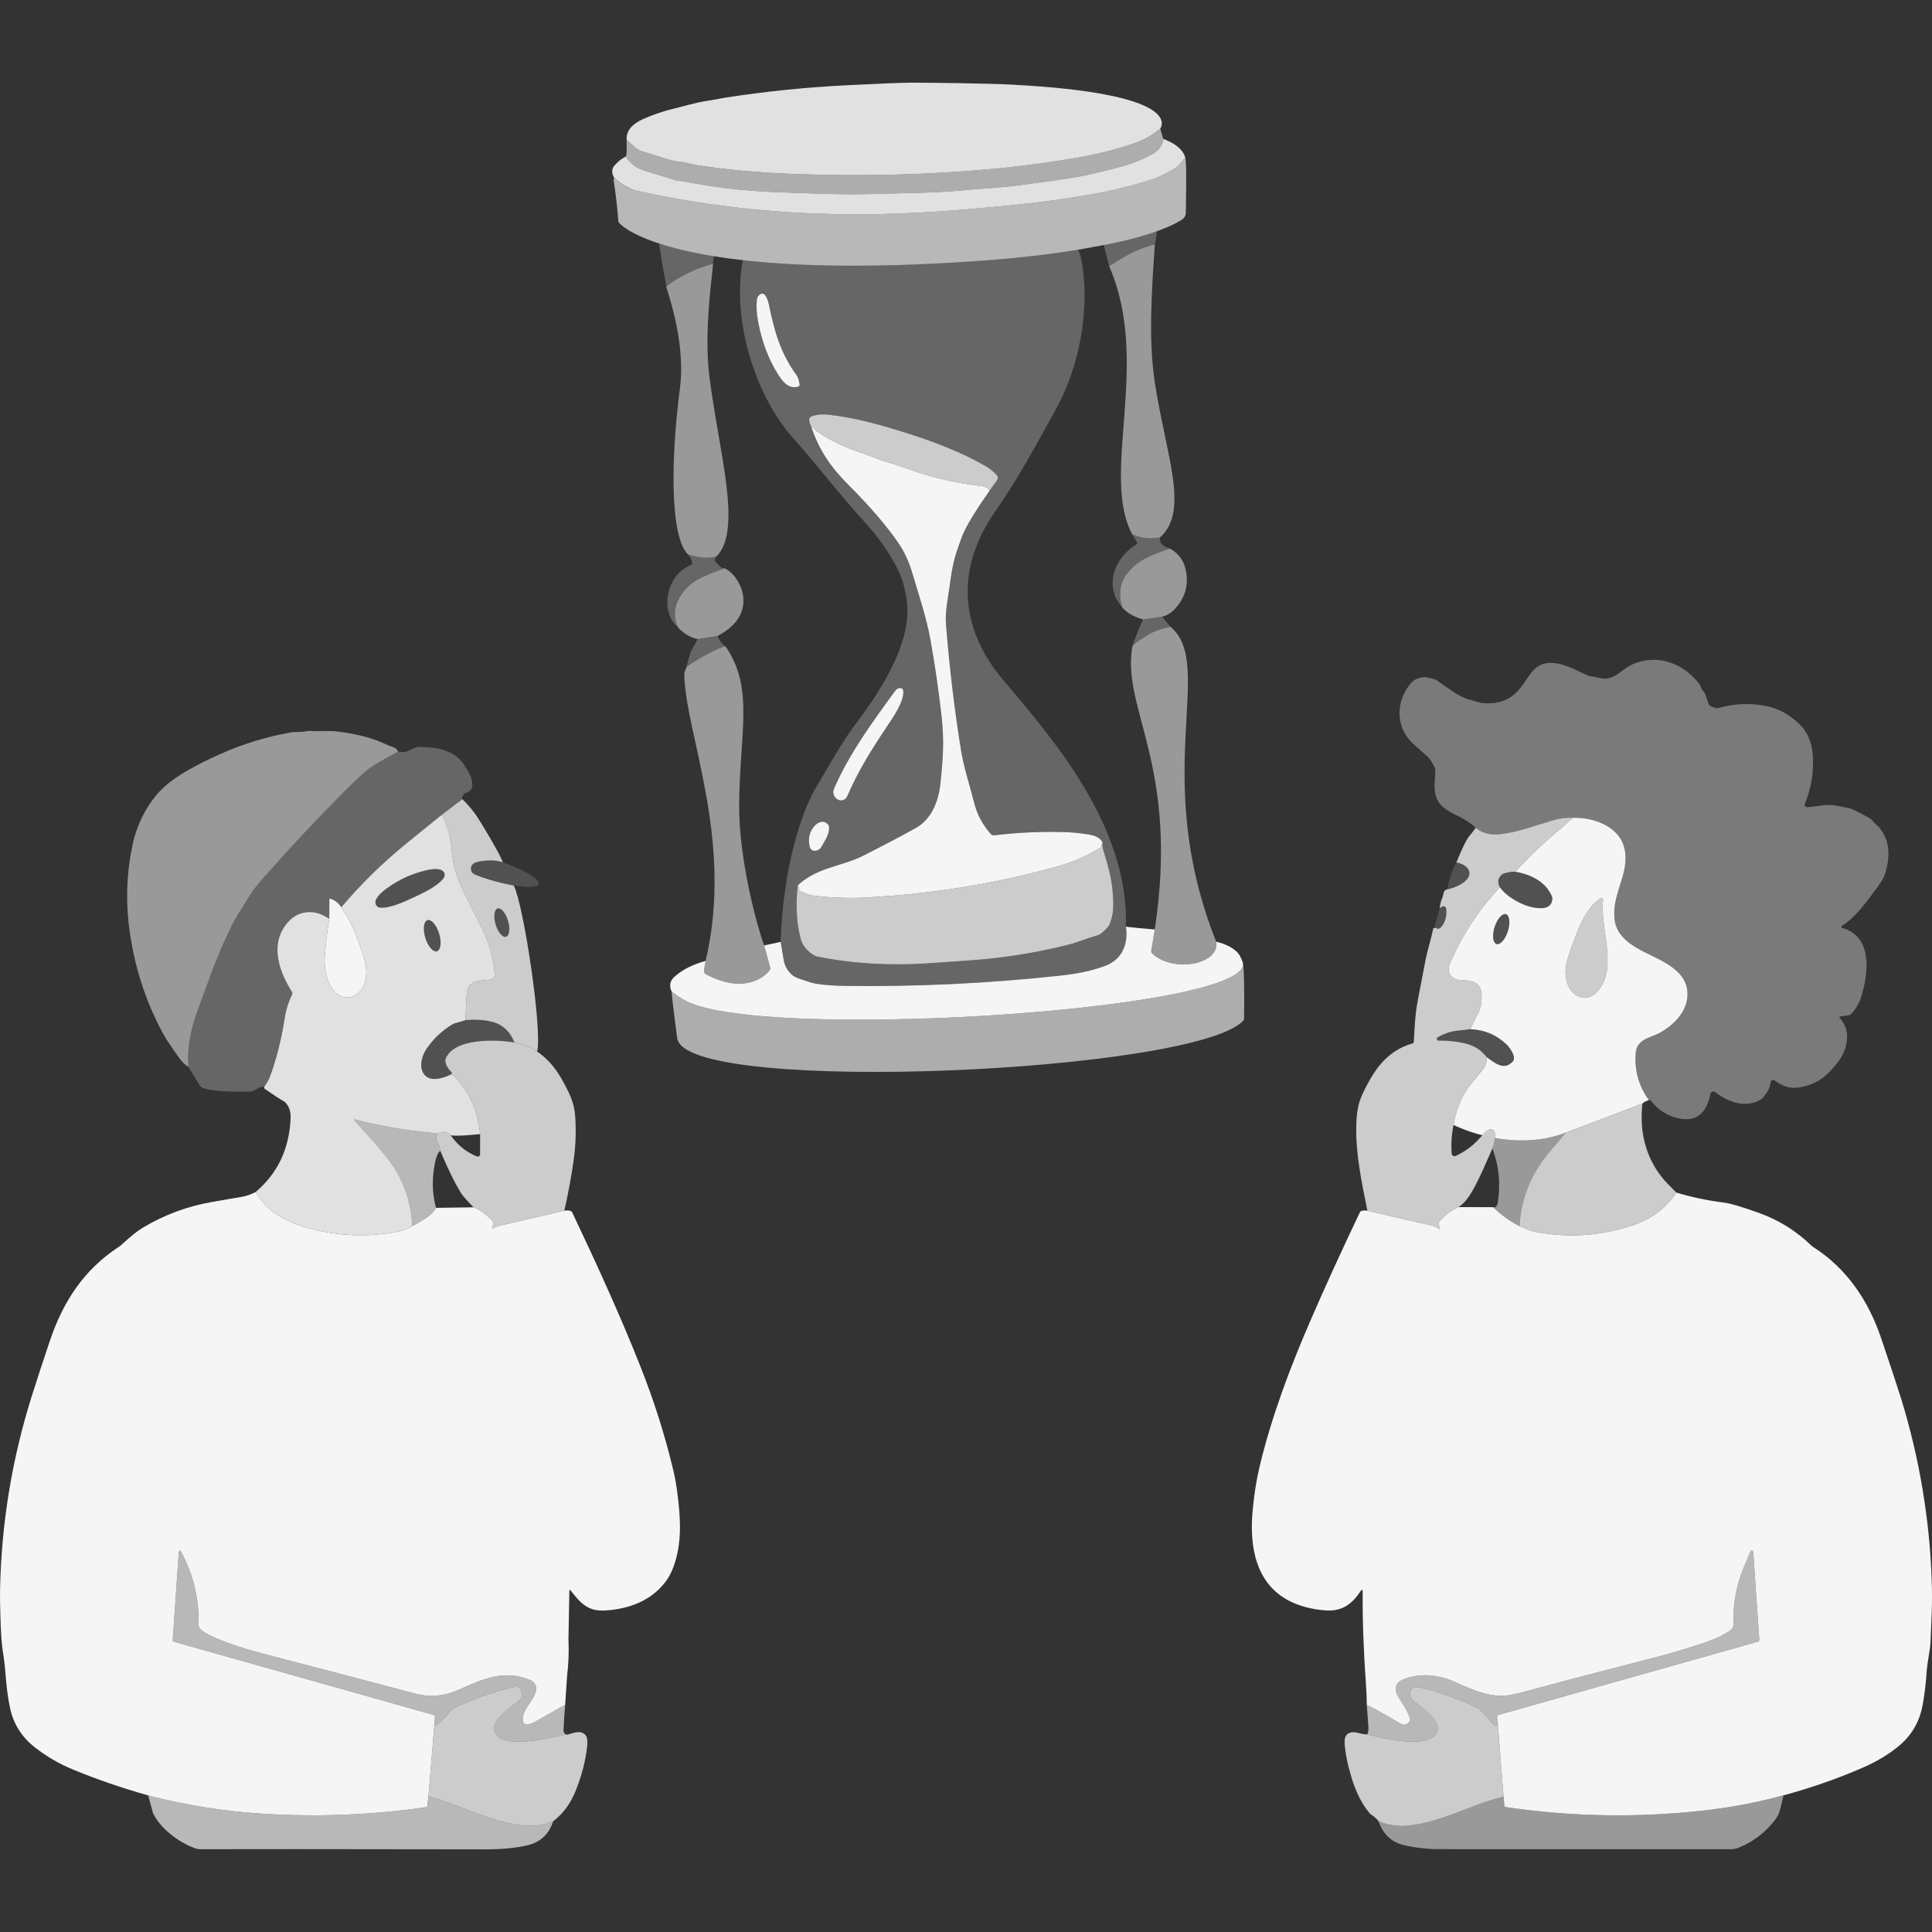 <?xml version="1.0" encoding="UTF-8" standalone="no"?>
<!DOCTYPE svg PUBLIC "-//W3C//DTD SVG 1.1//EN" "http://www.w3.org/Graphics/SVG/1.1/DTD/svg11.dtd">
<svg width="100%" height="100%" viewBox="0 0 300 300" version="1.1" xmlns="http://www.w3.org/2000/svg" xmlns:xlink="http://www.w3.org/1999/xlink" xml:space="preserve" xmlns:serif="http://www.serif.com/" style="fill-rule:evenodd;clip-rule:evenodd;stroke-linejoin:round;stroke-miterlimit:2;">
    <rect x="0" y="0" width="300" height="300" fill="#333333" stroke="none"/>
    <path d="M97.306,21.7C97.223,20.369 98.07,19.301 99.852,18.491C100.96,17.99 102.978,17.253 104.309,16.951C105.63,16.652 108.042,15.906 109.921,15.637C110.485,15.554 110.956,15.474 111.335,15.398C111.766,15.308 112.234,15.225 112.742,15.146C118.838,14.193 125.177,13.549 131.765,13.221C136.866,12.965 140.121,12.839 141.538,12.836C144.767,12.832 153.521,12.955 157.053,13.138C183.33,14.498 180.483,19.473 180.158,19.994C178.947,20.95 177.805,21.626 176.73,22.025C173.994,23.041 170.836,23.864 167.255,24.484C163.226,25.182 159.337,25.716 155.583,26.087C145.06,27.128 134.294,27.433 123.285,27.013C117.693,26.8 112.678,26.348 108.248,25.649C107.176,25.48 106.376,25.182 105.52,25.118C104.993,25.079 104.315,24.929 103.489,24.674C101.335,24.007 100.061,23.608 99.663,23.482C99.098,23.303 98.312,22.709 97.306,21.7Z" style="fill:white;fill-opacity:0.85;"/>
    <path d="M97.147,24.315C97.403,24.166 97.277,22.274 97.306,21.7C98.312,22.709 99.098,23.303 99.663,23.482C100.061,23.608 101.335,24.007 103.489,24.674C104.315,24.929 104.993,25.079 105.52,25.118C106.376,25.182 107.176,25.48 108.248,25.649C112.678,26.348 117.693,26.8 123.285,27.013C134.294,27.433 145.06,27.128 155.583,26.087C159.337,25.716 163.226,25.182 167.255,24.484C170.836,23.864 173.994,23.041 176.73,22.025C177.805,21.626 178.947,20.95 180.158,19.994C180.281,20.309 180.55,21.454 180.666,21.577C180.51,22.579 179.973,23.344 179.053,23.864C177.577,24.698 175.99,25.346 174.301,25.809C172.206,26.382 170.185,26.877 168.244,27.292C167.049,27.547 163.767,28.035 158.397,28.752C155.118,29.19 152.868,29.233 149.175,29.582C147.386,29.751 145.073,29.875 142.239,29.954C136.557,30.112 133.006,30.183 131.582,30.166C128.635,30.131 124.795,30.013 120.063,29.814C116.097,29.648 111.7,29.202 107.498,28.407C106.234,28.168 105.46,28.042 105.185,28.026C105.026,28.016 104.863,27.985 104.71,27.933C104.342,27.806 102.789,27.324 100.054,26.492C98.873,26.133 97.904,25.407 97.147,24.315Z" style="fill:white;fill-opacity:0.6;"/>
    <path d="M95.348,27.568C94.94,26.851 94.967,26.223 95.428,25.686C95.916,25.122 96.487,24.664 97.147,24.315C97.904,25.407 98.873,26.133 100.054,26.492C102.789,27.324 104.342,27.806 104.71,27.933C104.863,27.985 105.026,28.016 105.185,28.026C105.46,28.042 106.234,28.168 107.498,28.407C111.7,29.202 116.097,29.648 120.063,29.814C124.795,30.013 128.635,30.131 131.582,30.166C133.006,30.183 136.557,30.112 142.239,29.954C145.073,29.875 147.386,29.751 149.175,29.582C152.868,29.233 155.118,29.19 158.397,28.752C163.767,28.035 167.049,27.547 168.244,27.292C170.185,26.877 172.206,26.382 174.301,25.809C175.99,25.346 177.577,24.698 179.053,23.864C179.973,23.344 180.51,22.579 180.666,21.577C182.1,22.131 183.523,22.921 184.034,24.388C183.533,25.225 182.946,25.842 182.276,26.243C181.293,26.831 180.102,27.461 178.877,27.86C175.973,28.805 172.97,29.555 169.873,30.11C165.529,30.888 160.979,31.504 156.224,31.952C145.116,33 123.802,35.256 98.511,29.532C97.499,29.22 96.444,28.566 95.348,27.568Z" style="fill:white;fill-opacity:0.85;"/>
    <path d="M115.987,40.477C114.116,40.276 112.409,40.045 110.855,39.793C107.27,39.21 104.492,38.514 102.364,37.818C97.539,36.24 96.045,34.66 96.025,34.397C95.856,32.224 95.611,30.083 95.285,27.979C95.275,27.906 95.285,27.83 95.315,27.763C95.352,27.674 95.365,27.611 95.348,27.568C96.444,28.566 97.478,29.298 98.511,29.532C123.802,35.256 145.116,33 156.224,31.952C160.979,31.504 165.529,30.888 169.873,30.11C172.97,29.555 175.973,28.805 178.877,27.86C180.102,27.461 181.293,26.831 182.276,26.243C182.946,25.842 183.533,25.225 184.034,24.388C184.323,25.268 184.134,31.952 184.134,32.778C184.134,33.266 184.117,33.661 183.603,34.046C183.135,34.395 181.837,35.116 179.61,35.918C177.886,36.54 175.604,37.211 172.721,37.798C172.296,37.884 171.858,37.969 171.407,38.051L167.374,38.788C162.808,39.515 158.188,40.052 153.519,40.404L153.241,40.425C136.547,41.671 124.543,41.393 115.987,40.477Z" style="fill:white;fill-opacity:0.65;"/>
    <path d="M179.61,35.918C179.588,36.703 179.464,37.296 179.322,37.942C177.394,38.46 175.678,39.186 174.175,40.126C173.149,40.766 172.502,41.164 172.226,41.317L171.407,38.051C171.83,37.988 172.269,37.902 172.721,37.798C175.604,37.211 177.886,36.54 179.61,35.918Z" style="fill:white;fill-opacity:0.25;"/>
    <path d="M179.322,37.942C178.791,45.614 178.337,52.985 179.322,59.408C181.062,70.751 184.723,79.265 180.171,83.415C178.675,83.734 177.211,83.578 175.787,82.944C170.831,73.479 178.791,56.37 172.226,41.317C172.502,41.164 173.149,40.766 174.175,40.126C175.678,39.186 177.394,38.46 179.322,37.942Z" style="fill:white;fill-opacity:0.5;"/>
    <path d="M103.473,44.476C103.399,44.086 102.558,39.659 102.364,37.818C104.492,38.514 107.27,39.21 110.855,39.793L110.684,40.978C107.963,41.709 105.56,42.873 103.473,44.476Z" style="fill:white;fill-opacity:0.25;"/>
    <path d="M174.822,143.882C174.822,143.882 175.805,148.429 171.549,150.002C169.369,150.808 167.172,151.22 164.441,151.515C153.313,152.716 142.252,153.235 131.25,153.091C129.408,153.067 127.902,152.953 126.733,152.753C126.282,152.676 125.897,152.578 125.579,152.458C124.595,152.085 123.548,151.923 122.88,151.283C122.24,150.668 121.845,149.945 121.699,149.109C121.537,148.183 121.377,147.231 121.221,146.252C121.699,132.11 125.552,124.215 126.66,122.373C128.366,119.529 130.618,115.375 132.86,112.427C142.738,99.441 140.998,93.846 140.397,91.131C139.617,87.611 136.172,83.09 134.194,80.979C131.254,77.843 126.133,71.334 123.249,68.132C117.527,61.781 113.576,50.265 115.327,40.431L115.987,40.477C124.543,41.393 136.547,41.671 153.241,40.425L153.519,40.404C158.188,40.052 162.808,39.515 167.374,38.788C168.134,39.389 170.531,51.793 163.731,63.977C160.936,68.984 158.165,74.219 154.631,79.273C153.94,80.255 153.166,81.534 152.679,82.469C147.15,93.099 152.384,101.556 155.521,105.286C163.023,114.209 175.353,128.048 174.822,143.882ZM124.165,59.726C124.069,59.028 123.907,58.543 123.703,58.269C121.197,54.892 120.212,51.316 119.382,47.241C119.273,46.703 119.081,46.235 118.802,45.834C118.643,45.605 118.34,45.531 118.098,45.661C117.759,45.843 117.57,46.136 117.527,46.541C117.421,47.54 117.479,48.641 117.7,49.846C118.278,52.995 119.324,55.784 120.863,58.209C121.608,59.385 122.548,60.464 123.976,60.021C124.102,59.982 124.183,59.855 124.165,59.726ZM123.886,137.457C123.531,140.477 123.674,143.225 124.311,145.701C124.613,146.875 125.375,147.78 126.591,148.429C126.677,148.475 126.77,148.509 126.866,148.528C132.455,149.648 138.183,149.965 144.031,149.587C149.005,149.265 152.294,149.018 153.897,148.84C158.083,148.376 162.104,147.648 165.957,146.673C167.401,146.308 168.704,145.731 170.531,145.186C170.922,145.069 171.45,144.613 172.127,143.829C172.193,143.752 172.244,143.663 172.28,143.57C172.511,142.965 172.665,142.405 172.757,141.901C172.92,141.021 172.907,139.694 172.718,137.925C172.555,136.395 172.11,134.493 171.38,132.217C171.221,131.716 171.161,131.264 171.198,130.856C170.955,130.206 170.242,129.782 169.06,129.582C167.776,129.364 166.429,129.236 165.015,129.2C161.514,129.112 157.978,129.275 154.405,129.708C154.189,129.734 153.977,129.651 153.834,129.489C152.584,128.067 151.747,126.515 151.319,124.829C150.605,122.018 149.673,119.257 149.224,116.489C148.233,110.376 147.45,103.855 146.888,96.922C146.804,95.89 146.89,94.615 147.15,93.099C147.477,91.19 147.708,88.124 148.564,85.602C149.065,84.125 149.421,83.163 149.629,82.711C150.312,81.232 151.644,79.067 153.638,76.22L154.833,74.547C155.002,74.312 154.98,73.989 154.783,73.777C154.25,73.202 153.675,72.739 153.058,72.38C149.284,70.19 144.9,68.561 141.07,67.342C136.859,66.002 132.847,64.844 128.516,64.375C127.656,64.283 126.821,64.375 126.013,64.648C125.775,64.728 125.624,64.96 125.645,65.212C125.677,65.594 125.774,65.899 125.93,66.124C127.188,70.067 129.246,72.795 131.785,75.334C135.014,78.563 137.572,81.53 139.454,84.241C140.39,85.589 141.123,87.155 141.651,88.944C142.731,92.598 143.842,95.787 144.495,99.441C145.169,103.208 145.734,107.064 146.184,111.013C146.636,114.973 146.452,117.754 146.019,121.749C145.711,124.587 144.561,127.267 142.175,128.589C139.848,129.879 137.132,131.312 134.015,132.887C133.258,133.269 132.375,133.618 131.366,133.936C130.895,134.084 129.986,134.377 128.642,134.815C126.68,135.455 125.094,136.335 123.886,137.457ZM140.261,107.257C140.234,106.968 139.932,106.779 139.617,106.852C139.371,106.908 139.145,107.077 138.936,107.363C135.349,112.278 131.748,117.236 129.498,122.493C129.242,123.087 129.465,123.777 130.016,124.112L130.049,124.132C130.593,124.464 131.307,124.235 131.556,123.651C133.182,119.844 135.18,116.639 137.536,113.098C138.751,111.272 140.413,108.913 140.261,107.257ZM128.609,128.062C128.005,127.309 127.138,127.557 126.538,128.201C125.704,129.096 125.436,130.171 125.718,131.427C125.809,131.831 126.116,132.117 126.455,132.11C126.959,132.101 127.324,131.898 127.547,131.5C128.126,130.464 128.798,129.585 128.738,128.394C128.732,128.274 128.685,128.157 128.609,128.062Z" style="fill:white;fill-opacity:0.25;"/>
    <path d="M106.838,86.11C104.021,83.327 104.139,71.356 105.584,60.245C106.577,52.613 103.223,44.246 103.473,44.476C105.56,42.873 107.963,41.709 110.684,40.978C110.9,40.922 109.213,50.829 110.129,58.253C111.594,70.125 115.348,82.197 111.272,86.388C110.352,86.621 109.466,86.661 108.61,86.508C108.089,86.415 107.498,86.282 106.838,86.11Z" style="fill:white;fill-opacity:0.5;"/>
    <path d="M124.165,59.726C124.069,59.028 123.907,58.543 123.703,58.269C121.197,54.892 120.212,51.316 119.382,47.241C119.273,46.703 119.081,46.235 118.802,45.834C118.643,45.605 118.34,45.531 118.098,45.661C117.759,45.843 117.57,46.136 117.527,46.541C117.421,47.54 117.479,48.641 117.7,49.846C118.278,52.995 119.324,55.784 120.863,58.209C121.608,59.385 122.548,60.464 123.976,60.021C124.102,59.982 124.183,59.855 124.165,59.726Z" style="fill:white;fill-opacity:0.95;"/>
    <path d="M153.638,76.22L154.833,74.547C155.002,74.312 154.98,73.989 154.783,73.777C154.25,73.202 153.675,72.739 153.058,72.38C149.284,70.19 144.9,68.561 141.07,67.342C136.859,66.002 132.847,64.844 128.516,64.375C127.656,64.283 126.821,64.375 126.013,64.648C125.775,64.728 125.624,64.96 125.645,65.212C125.677,65.594 125.774,65.899 125.93,66.124C126.677,66.831 127.318,67.342 127.845,67.651C129.572,68.662 131.243,69.447 132.86,70.004C134.164,70.453 135.216,70.837 136.016,71.156C137.469,71.734 139.082,72.098 140.34,72.576C144.16,74.027 148.143,74.983 152.288,75.453C153.074,75.543 153.525,75.798 153.638,76.22Z" style="fill:white;fill-opacity:0.75;"/>
    <path d="M171.198,130.856C170.955,130.206 170.242,129.782 169.06,129.582C167.776,129.364 166.429,129.236 165.015,129.2C161.514,129.112 157.978,129.275 154.405,129.708C154.189,129.734 153.977,129.651 153.834,129.489C152.584,128.067 151.747,126.515 151.319,124.829C150.605,122.018 149.673,119.257 149.224,116.489C148.233,110.376 147.45,103.855 146.888,96.922C146.804,95.89 146.89,94.615 147.15,93.099C147.477,91.19 147.708,88.124 148.564,85.602C149.065,84.125 149.421,83.163 149.629,82.711C150.312,81.232 151.644,79.067 153.638,76.22C153.525,75.798 153.074,75.543 152.288,75.453C148.143,74.983 144.16,74.027 140.34,72.576C139.082,72.098 137.469,71.734 136.016,71.156C135.216,70.837 134.164,70.453 132.86,70.004C131.243,69.447 129.572,68.662 127.845,67.651C127.318,67.342 126.677,66.831 125.93,66.124C127.188,70.067 129.246,72.795 131.785,75.334C135.014,78.563 137.572,81.53 139.454,84.241C140.39,85.589 141.123,87.155 141.651,88.944C142.731,92.598 143.842,95.787 144.495,99.441C145.169,103.208 145.734,107.064 146.184,111.013C146.636,114.973 146.452,117.754 146.019,121.749C145.711,124.587 144.561,127.267 142.175,128.589C139.848,129.879 137.132,131.312 134.015,132.887C133.258,133.269 132.375,133.618 131.366,133.936C130.895,134.084 129.986,134.377 128.642,134.815C126.68,135.455 125.094,136.335 123.886,137.457L124.122,138.174C124.155,138.277 124.232,138.359 124.327,138.403C125.168,138.789 125.864,139.026 126.428,139.093C129.193,139.42 131.934,139.507 134.652,139.355C145.069,138.774 155.003,137.146 164.451,134.457C166.724,133.81 168.858,132.87 170.852,131.639C170.872,131.629 170.91,131.611 170.965,131.583C171.016,131.557 171.045,131.503 171.038,131.447C171.021,131.294 171.075,131.098 171.198,130.856Z" style="fill:white;fill-opacity:0.95;"/>
    <path d="M180.171,83.415C179.939,84.215 180.437,84.802 181.662,85.174C179.05,86.116 176.631,86.86 174.938,89.18C173.879,90.63 173.657,92.349 174.271,94.337C173.79,93.703 173.319,93.093 173.093,92.422C171.76,88.467 174.881,85.406 176.438,84.56C176.567,84.49 176.614,84.324 176.537,84.198L175.787,82.944C177.211,83.578 178.675,83.734 180.171,83.415Z" style="fill:white;fill-opacity:0.25;"/>
    <path d="M181.662,85.174C182.939,85.887 183.742,86.933 184.078,88.307C184.638,90.613 184.124,92.664 182.534,94.453C181.934,95.13 181.237,95.565 180.45,95.761L177.493,96.182C176.089,95.8 175.017,95.186 174.271,94.337C173.657,92.349 173.879,90.63 174.938,89.18C176.631,86.86 179.05,86.116 181.662,85.174Z" style="fill:white;fill-opacity:0.5;"/>
    <path d="M105.142,97.224C102.703,95.282 103.029,89.554 107.339,87.686C107.442,87.641 107.501,87.53 107.488,87.414C107.432,86.959 107.213,86.525 106.838,86.11C107.498,86.282 108.089,86.415 108.61,86.508C109.466,86.661 110.352,86.621 111.272,86.388C111.135,86.564 111.053,86.74 111.019,86.916C110.996,87.042 111.036,87.168 111.129,87.261L111.942,88.074C111.998,88.134 112.071,88.171 112.151,88.184L112.513,88.25C109.463,89.418 106.713,90.139 105.218,93.391C104.704,94.51 104.677,95.787 105.142,97.224Z" style="fill:white;fill-opacity:0.25;"/>
    <path d="M108.348,99.225C107.151,99.075 105.64,97.984 105.142,97.224C104.677,95.787 104.704,94.51 105.218,93.391C106.713,90.139 109.463,89.418 112.513,88.25C114.83,89.222 118.231,95.205 111.447,98.731L108.348,99.225Z" style="fill:white;fill-opacity:0.5;"/>
    <path d="M180.45,95.761L181.731,97.31C180.364,97.665 179.136,97.967 177.991,98.767C177.374,99.199 176.471,99.63 175.85,100.32C176.399,98.623 177.088,97.035 177.493,96.182L180.45,95.761Z" style="fill:white;fill-opacity:0.25;"/>
    <path d="M179.309,144.332C183.188,118.791 174.054,110.068 175.85,100.32C176.471,99.63 177.374,99.199 177.991,98.767C179.136,97.967 180.364,97.665 181.731,97.31C188.843,103.177 178.543,120.284 188.843,146.222C188.853,146.256 188.859,146.29 188.861,146.325C189.373,149.687 182.393,151.118 179,148.147C178.811,147.981 178.731,147.74 178.778,147.489C178.977,146.409 179.153,145.357 179.309,144.332Z" style="fill:white;fill-opacity:0.5;"/>
    <path d="M106.592,103.569C106.785,102.756 107.01,101.967 107.269,101.193C107.272,101.18 107.279,101.167 107.286,101.157L108.348,99.225L111.447,98.731C111.663,99.448 112.065,99.992 112.655,100.364C111.029,100.676 107.04,103.178 106.592,103.569Z" style="fill:white;fill-opacity:0.25;"/>
    <path d="M109.576,149.205C114.04,130.169 106.257,113.556 106.257,104.472L106.592,103.569C107.04,103.178 111.029,100.676 112.655,100.364C117.15,106.843 114.853,113.827 114.776,124.917C114.715,133.764 117.699,144.246 118.659,146.812L119.592,150.214C119.615,150.3 119.618,150.393 119.595,150.48C119.469,150.957 116.199,154.801 109.616,151.276C109.359,151.139 109.27,150.808 109.327,150.523L109.576,149.205Z" style="fill:white;fill-opacity:0.5;"/>
    <path d="M256.034,170.817C254.458,168.633 253.777,166.19 253.996,163.489C254.166,161.368 256.296,161.116 257.478,160.512C259.582,159.437 261.653,157.462 261.981,155.106C262.605,150.592 257.627,149.106 254.624,147.46C252.649,146.378 250.907,144.964 250.698,142.661C250.485,140.348 251.195,138.695 251.982,136.03C252.526,134.195 252.679,132.011 251.677,130.318C250.269,127.936 247.01,126.923 244.342,126.986C243.27,126.927 242.165,127.066 241.027,127.405C238.368,128.191 235.74,129.213 232.972,129.529C231.416,129.708 230.145,129.376 229.159,128.53C228.326,127.783 227.354,127.149 226.242,126.631C224.768,125.944 223.375,125.141 222.933,123.478C222.621,122.307 222.83,121.155 222.883,119.596C222.887,119.46 222.857,119.327 222.797,119.204C222.342,118.311 221.977,117.747 221.705,117.511C220.202,116.214 219.302,115.397 219,115.062C216.667,112.477 216.803,108.757 219.11,106.049C219.545,105.537 220.238,105.235 221.187,105.139C221.324,105.123 221.868,105.242 222.814,105.494C222.946,105.531 223.066,105.591 223.169,105.677C223.451,105.909 224.211,106.44 225.445,107.267C226.584,108.03 227.47,108.481 228.104,108.617C228.867,108.783 229.517,109.098 230.234,109.171C232.023,109.361 233.563,108.986 234.854,108.05C236.049,107.184 236.908,105.591 237.804,104.426C240.131,101.406 243.964,103.699 246.509,104.887C246.635,104.947 246.775,104.983 246.918,105C247.405,105.05 247.824,105.123 248.175,105.226C250.634,105.939 251.584,103.998 253.465,103.171C257.381,101.455 261.384,102.949 263.929,106.284C264.002,106.38 264.055,106.49 264.085,106.603C264.248,107.233 264.829,107.552 264.885,108.119C264.888,108.149 265.034,108.554 265.326,109.337C265.373,109.454 265.456,109.553 265.569,109.613C266.123,109.912 266.541,110.021 266.823,109.945C269.183,109.281 271.522,109.148 273.846,109.55C276.126,109.941 277.921,110.967 279.497,112.53C280.725,113.741 281.366,115.434 281.489,117.276C281.658,119.878 281.25,122.393 280.257,124.826C280.174,125.032 280.221,125.184 280.403,125.284C280.5,125.337 280.676,125.347 280.928,125.314C281.366,125.254 282.159,125.158 283.311,125.025C283.908,124.955 284.515,124.979 285.106,125.091C286.211,125.3 286.925,125.44 287.25,125.516C287.545,125.583 288.534,126.074 290.214,126.99C290.486,127.139 290.721,127.348 290.9,127.6C291.023,127.776 291.266,128.009 291.624,128.301C291.74,128.397 291.926,128.629 292.175,128.991C293.542,130.979 293.406,133.269 292.776,135.509C292.603,136.119 292.215,136.833 291.607,137.653C289.838,140.029 288.295,142.296 285.999,143.776C285.869,143.855 285.899,144.051 286.045,144.091C290.887,145.399 290.137,151.279 288.962,154.923C288.637,155.929 288.096,156.805 287.336,157.552C287.296,157.592 287.25,157.615 287.197,157.621L285.74,157.837C285.637,157.854 285.594,157.977 285.664,158.053C286.576,159.078 286.951,160.26 286.782,161.591C286.54,163.525 285.67,164.733 284.197,166.326C282.853,167.777 281.187,168.63 279.199,168.882C277.957,169.038 276.756,168.673 275.598,167.78C275.352,167.591 274.994,167.74 274.954,168.046C274.838,168.918 274.39,169.765 273.603,170.578C273.52,170.664 273.424,170.737 273.321,170.797C270.915,172.118 268.287,171.085 266.332,169.592C266.057,169.383 265.658,169.532 265.589,169.871C264.908,173.263 263.007,174.454 259.88,173.448C258.523,173.01 257.381,172.201 256.459,171.022C256.406,170.956 256.343,170.903 256.27,170.866C256.167,170.817 256.09,170.8 256.034,170.817Z" style="fill:white;fill-opacity:0.35;fill-rule:nonzero;"/>
    <path d="M140.261,107.257C140.234,106.968 139.932,106.779 139.617,106.852C139.371,106.908 139.145,107.077 138.936,107.363C135.349,112.278 131.748,117.236 129.498,122.493C129.242,123.087 129.465,123.777 130.016,124.112L130.049,124.132C130.593,124.464 131.307,124.235 131.556,123.651C133.182,119.844 135.18,116.639 137.536,113.098C138.751,111.272 140.413,108.913 140.261,107.257Z" style="fill:white;fill-opacity:0.95;"/>
    <path d="M61.829,116.705C59.486,117.959 57.983,118.832 57.322,119.327C56.559,119.894 55.129,121.232 53.035,123.339C48.81,127.594 44.854,131.822 41.16,136.02C40.032,137.304 39.305,138.21 38.98,138.735C37.712,140.789 36.561,142.478 35.674,144.35C34.34,147.158 33.262,149.743 32.442,152.109C32.21,152.783 31.785,153.931 31.164,155.557C30.759,156.623 30.371,157.781 29.999,159.035C29.359,161.202 29.11,163.416 29.253,165.673C28.699,165.301 28.217,164.833 27.816,164.272C26.558,162.51 25.702,161.212 25.254,160.376C22.575,155.398 20.856,150.038 20.09,144.3C19.489,139.817 19.668,135.379 20.624,130.992C21.324,127.776 23.146,124.209 25.742,121.978C26.697,121.155 27.869,120.349 29.253,119.562C30.749,118.709 32.406,117.88 34.228,117.073C37.848,115.467 41.552,114.345 45.332,113.705C45.488,113.678 45.641,113.665 45.797,113.668C46.583,113.682 47.224,113.635 47.718,113.526C47.877,113.489 48.043,113.479 48.206,113.496C49.394,113.612 50.997,113.416 52.494,113.602C54.77,113.887 57.336,114.402 59.506,115.391C60.021,115.626 60.595,115.859 61.232,116.088C61.444,116.164 61.643,116.37 61.829,116.705Z" style="fill:white;fill-opacity:0.5;fill-rule:nonzero;"/>
    <path d="M71.795,124.099L68.656,126.475C66.811,127.959 64.969,129.452 63.13,130.949C59.443,133.946 56.065,137.254 52.998,140.875C52.55,140.211 51.986,139.77 51.302,139.551C51.226,139.528 51.146,139.584 51.146,139.664L51.13,142.684C49.895,141.834 48.674,141.496 47.466,141.668C46.208,141.844 45.149,142.528 44.293,143.716C41.963,146.935 43.39,150.944 45.309,153.964C45.412,154.124 45.422,154.326 45.335,154.495C44.781,155.587 44.399,156.818 44.19,158.189C43.669,161.557 42.886,164.624 41.841,167.392C41.731,167.68 41.469,168.125 41.051,168.729C40.546,168.752 40.062,168.928 39.601,169.257C39.448,169.366 39.272,169.436 39.086,169.463C38.532,169.539 32.598,169.658 31.297,168.829C31.171,168.749 31.068,168.64 30.988,168.513L29.253,165.673C29.11,163.416 29.359,161.202 29.999,159.035C30.371,157.781 30.759,156.623 31.164,155.557C31.785,153.931 32.21,152.783 32.442,152.109C33.262,149.743 34.34,147.158 35.674,144.35C36.561,142.478 37.712,140.789 38.98,138.735C39.305,138.21 40.032,137.304 41.16,136.02C44.854,131.822 48.81,127.594 53.035,123.339C55.129,121.232 56.559,119.894 57.322,119.327C57.983,118.832 59.486,117.959 61.829,116.705C62.447,116.884 63.054,116.805 63.651,116.463C64.279,116.108 64.859,115.948 65.394,115.985C65.623,116.001 65.891,116.018 66.207,116.028C68.297,116.111 69.947,116.665 71.158,117.694C71.722,118.172 72.343,119.071 73.017,120.395C73.222,120.8 73.325,121.537 73.345,121.862C73.385,122.42 73.01,122.924 72.459,123.064C72.144,123.14 71.908,123.396 71.752,123.824C71.716,123.92 71.729,124.013 71.795,124.099Z" style="fill:white;fill-opacity:0.25;fill-rule:nonzero;"/>
    <path d="M79.774,137.495C81.343,140.575 84.237,160.065 83.404,163.283C82.289,162.55 81.118,162.082 79.886,161.886C79.196,160.137 78.015,159.058 76.339,158.644C75.18,158.358 73.836,158.279 72.31,158.401C72.316,156.988 72.383,155.557 72.509,154.114C72.672,152.265 74.497,152.255 76.043,152.126C76.518,152.086 76.87,151.668 76.83,151.19C76.594,148.522 75.821,145.946 74.507,143.464C74.168,142.823 73.332,141.151 71.995,138.453C70.982,136.408 70.378,134.384 70.189,132.376C70.06,131.039 69.904,130.03 69.715,129.353C69.439,128.37 69.087,127.411 68.656,126.475L71.795,124.099C72.682,124.959 73.445,125.865 74.085,126.817C74.732,127.783 77.726,132.741 78.081,133.906C77.122,133.564 75.904,133.517 74.421,133.773C73.485,133.935 73.066,134.346 73.136,135.014C73.148,135.124 73.176,135.234 73.219,135.336C73.308,135.546 73.571,135.738 74.006,135.91C74.67,136.171 75.315,136.394 75.941,136.578C77.292,136.99 78.667,137.309 79.774,137.495ZM77.268,141.067C76.737,141.227 76.598,142.335 76.958,143.549C77.318,144.761 78.045,145.614 78.576,145.456C79.107,145.296 79.246,144.187 78.885,142.974C78.526,141.761 77.799,140.908 77.268,141.067Z" style="fill:white;fill-opacity:0.75;"/>
    <path d="M66.519,175.848C62.646,175.476 58.813,174.799 55.023,173.813C54.976,173.8 54.94,173.857 54.973,173.893C56.141,175.181 57.303,176.472 58.461,177.766C58.723,178.058 59.271,178.725 60.1,179.771C62.533,182.84 63.84,186.375 64.02,190.377C63.187,190.838 62.513,191.121 62.005,191.22C57.137,192.166 52.334,191.97 47.605,190.629C46.673,190.364 45.797,190.039 44.983,189.657C43.928,189.159 43.115,188.705 42.541,188.29C41.509,187.543 40.56,186.481 39.687,185.104C43.105,182.213 44.917,178.403 45.123,173.671C45.169,172.602 44.887,171.766 44.28,171.162C44.217,171.099 44.144,171.049 44.064,171.006C43.55,170.73 42.577,170.097 41.154,169.108C41.018,169.011 40.981,168.885 41.051,168.729C41.469,168.125 41.731,167.68 41.841,167.392C42.886,164.624 43.669,161.557 44.19,158.189C44.399,156.818 44.781,155.587 45.335,154.495C45.422,154.326 45.412,154.124 45.309,153.964C43.39,150.944 41.963,146.935 44.293,143.716C45.149,142.528 46.208,141.844 47.466,141.668C48.674,141.496 49.895,141.834 51.13,142.684C50.811,144.516 50.579,146.467 50.436,148.538C50.32,150.201 50.599,151.678 51.279,152.972C52.968,156.198 56.407,154.983 56.831,151.754C56.967,150.719 56.805,149.53 56.35,148.19C55.633,146.089 54.946,144.035 53.881,142.296C53.596,141.828 53.3,141.353 52.998,140.875C56.065,137.254 59.443,133.946 63.13,130.949C64.969,129.452 66.811,127.959 68.656,126.475C69.087,127.411 69.439,128.37 69.715,129.353C69.904,130.03 70.06,131.039 70.189,132.376C70.378,134.384 70.982,136.408 71.995,138.453C73.332,141.151 74.168,142.823 74.507,143.464C75.821,145.946 76.594,148.522 76.83,151.19C76.87,151.668 76.518,152.086 76.043,152.126C74.497,152.255 72.672,152.265 72.509,154.114C72.383,155.557 72.316,156.988 72.31,158.401L70.601,158.909C70.478,158.946 70.358,158.995 70.246,159.065C68.483,160.137 67.086,161.498 66.054,163.15C65.364,164.256 64.979,166.273 66.227,167.183C67.285,167.949 69.061,167.329 70.09,166.808C70.295,166.891 70.475,167.013 70.627,167.176C72.947,169.648 74.258,172.622 74.553,176.1C74.553,176.1 70.631,176.528 69.97,176.259C69.9,176.1 69.668,175.947 69.267,175.805C69.174,175.772 69.071,175.755 68.968,175.758L68.79,175.765C68.094,175.817 67.883,176.17 67.883,176.17C67.909,176.093 67.859,176.01 67.78,176.001L66.519,175.848ZM66.377,142.877C65.785,143.059 65.636,144.287 66.043,145.624C66.452,146.958 67.262,147.894 67.855,147.714C68.447,147.533 68.596,146.305 68.189,144.968C67.78,143.633 66.97,142.697 66.377,142.877ZM62.861,136.279C61.73,136.81 57.963,138.897 58.315,140.331C58.401,140.673 58.696,140.922 59.052,140.945C60.635,141.041 62.865,139.986 64.285,139.322C65.709,138.658 67.946,137.62 68.888,136.342C69.097,136.056 69.097,135.668 68.888,135.383C68.012,134.195 63.996,135.748 62.861,136.279Z" style="fill:white;fill-opacity:0.85;"/>
    <path d="M232.118,176.709C232.075,177.295 231.946,177.832 231.734,178.32C229.59,183.281 228.245,186.347 226.487,187.437C225.442,187.895 224.473,188.612 223.574,189.591C223.471,189.7 223.418,189.85 223.421,190.002C223.431,190.244 223.491,190.48 223.6,190.706C223.64,190.785 223.547,190.868 223.471,190.822L222.844,190.444C222.807,190.424 222.771,190.41 222.731,190.4L212.33,187.998C211.45,183.653 210.505,179.206 210.597,174.842C210.627,173.571 210.737,171.699 211.47,170.103C213.286,166.147 215.35,163.144 219.385,162.005C219.468,161.982 219.528,161.909 219.531,161.823C219.588,160.572 219.661,159.43 219.744,158.401C219.833,157.27 219.993,156.138 220.218,155.003C220.481,153.659 220.852,151.721 221.33,149.192C221.612,147.702 222.193,145.923 222.538,144.257C222.561,144.137 222.668,144.071 222.857,144.055C223.185,144.26 223.511,144.28 223.783,143.958C224.423,143.198 224.685,142.252 224.569,141.114C224.543,140.855 224.294,140.676 224.042,140.736C223.925,140.766 223.763,140.862 223.557,141.031C223.6,140.457 223.75,139.883 224.002,139.315C224.018,139.282 224.075,139.043 224.178,138.602C224.237,138.34 224.42,138.174 224.722,138.101C225.834,137.905 227.851,137.082 228.134,135.871C228.389,134.759 227.111,134.085 226.149,133.916C227.048,131.699 227.722,130.328 228.17,129.807C228.452,129.479 228.784,129.051 229.159,128.53C230.145,129.376 231.416,129.708 232.972,129.529C235.74,129.213 238.368,128.191 241.027,127.405C242.165,127.066 243.27,126.927 244.342,126.986C244.037,127.176 243.729,127.415 243.42,127.71C243.019,128.092 242.726,128.354 242.547,128.5C240.003,130.569 237.585,132.854 235.295,135.363C234.768,135.333 234.157,135.433 233.467,135.655C233.364,135.688 233.271,135.741 233.191,135.814C232.587,136.358 232.488,137.009 232.896,137.766C229.574,141.34 227.011,145.247 225.206,149.484C224.659,150.769 224.994,151.641 226.205,152.106C226.292,152.139 226.381,152.158 226.474,152.162C228.217,152.238 229.999,152.272 230.062,154.522C230.092,155.61 229.932,156.5 229.59,157.19L228.296,159.808C227.563,159.885 226.803,159.978 226.01,160.084C225.077,160.213 224.154,160.542 223.245,161.076C223,161.219 223.106,161.597 223.391,161.591C224.815,161.561 226.185,161.703 227.503,162.019C228.94,162.364 230.055,163.081 230.848,164.166C230.878,164.906 230.708,165.513 230.334,165.985C228.934,167.748 227.49,169.171 226.65,171.324C226.122,172.678 225.807,173.797 225.708,174.68C225.406,176.123 225.306,177.597 225.412,179.1C225.435,179.422 225.771,179.621 226.063,179.485C226.876,179.104 227.649,178.626 228.389,178.051C228.847,177.697 229.446,177.11 230.188,176.288C230.323,176.139 230.462,175.982 230.606,175.818C230.928,175.536 231.862,174.842 232.126,175.944C232.139,176.208 232.136,176.463 232.118,176.709Z" style="fill:white;fill-opacity:0.75;"/>
    <path d="M232.126,175.944C231.862,174.842 230.928,175.536 230.606,175.818C230.462,175.982 230.323,176.139 230.188,176.288C227.759,175.661 226.082,174.868 225.708,174.68C225.807,173.797 226.122,172.678 226.65,171.324C227.49,169.171 228.934,167.748 230.334,165.985C230.708,165.513 230.878,164.906 230.848,164.166C232.103,165.012 233.487,166.333 234.897,164.84C235.541,164.156 234.426,162.643 233.935,162.175C232.378,160.691 230.5,159.901 228.296,159.808L229.59,157.19C229.932,156.5 230.092,155.61 230.062,154.522C229.999,152.272 228.217,152.238 226.474,152.162C226.381,152.158 226.292,152.139 226.205,152.106C224.994,151.641 224.659,150.769 225.206,149.484C227.011,145.247 229.574,141.34 232.896,137.766C234.054,139.385 236.47,140.646 238.246,140.938C239.507,141.144 240.954,141.117 241.053,139.538C241.057,139.438 241.04,139.335 241.004,139.242C240.094,136.989 237.801,135.791 235.295,135.363C237.585,132.854 240.003,130.569 242.547,128.5C242.726,128.354 243.019,128.092 243.42,127.71C243.729,127.415 244.037,127.176 244.342,126.986C247.01,126.923 250.269,127.936 251.677,130.318C252.679,132.011 252.526,134.195 251.982,136.03C251.195,138.695 250.485,140.348 250.698,142.661C250.907,144.964 252.649,146.378 254.624,147.46C257.627,149.106 262.605,150.592 261.981,155.106C261.653,157.462 259.582,159.437 257.478,160.512C256.296,161.116 254.166,161.368 253.996,163.489C253.777,166.19 254.458,168.633 256.034,170.817C255.493,171.019 255.161,171.198 255.042,171.348L243.157,175.874C239.217,177.375 235.267,177.274 232.118,176.709C232.136,176.463 232.139,176.208 232.126,175.944ZM248.919,139.74C248.942,139.544 248.733,139.408 248.564,139.505C246.861,140.477 245.636,142.9 245.026,144.423C244.186,146.52 243.609,148.153 243.297,149.318C242.852,150.977 243.081,153.45 244.687,154.479C245.912,155.262 247.226,154.917 248.126,153.865C251.278,150.174 248.398,144.147 248.919,139.74ZM233.847,141.955C233.278,141.775 232.488,142.667 232.08,143.946C231.675,145.226 231.807,146.411 232.376,146.592C232.946,146.773 233.736,145.88 234.143,144.601C234.549,143.321 234.416,142.136 233.847,141.955Z" style="fill:white;fill-opacity:0.95;"/>
    <path d="M128.609,128.062C128.005,127.309 127.138,127.557 126.538,128.201C125.704,129.096 125.436,130.171 125.718,131.427C125.809,131.831 126.116,132.117 126.455,132.11C126.959,132.101 127.324,131.898 127.547,131.5C128.126,130.464 128.798,129.585 128.738,128.394C128.732,128.274 128.685,128.157 128.609,128.062Z" style="fill:white;fill-opacity:0.95;"/>
    <path d="M171.38,132.217C172.11,134.493 172.555,136.395 172.718,137.925C172.907,139.694 172.92,141.021 172.757,141.901C172.665,142.405 172.511,142.965 172.28,143.57C172.244,143.663 172.193,143.752 172.127,143.829C171.45,144.613 170.922,145.069 170.531,145.186C168.704,145.731 167.401,146.308 165.957,146.673C162.104,147.648 158.083,148.376 153.897,148.84C152.294,149.018 149.005,149.265 144.031,149.587C138.183,149.965 132.455,149.648 126.866,148.528C126.77,148.509 126.677,148.475 126.591,148.429C125.375,147.78 124.613,146.875 124.311,145.701C123.674,143.225 123.531,140.477 123.886,137.457L124.122,138.174C124.155,138.277 124.232,138.359 124.327,138.403C125.168,138.789 125.864,139.026 126.428,139.093C129.193,139.42 131.934,139.507 134.652,139.355C145.069,138.774 155.003,137.146 164.451,134.457C166.724,133.81 168.858,132.87 170.852,131.639L170.965,131.583C171.016,131.557 171.045,131.503 171.038,131.447C171.021,131.294 171.075,131.098 171.198,130.856C171.161,131.264 171.221,131.716 171.38,132.217Z" style="fill:white;fill-opacity:0.75;"/>
    <path d="M75.941,136.578C75.279,136.377 74.622,136.152 74.006,135.91C73.571,135.738 73.308,135.546 73.219,135.336C73.176,135.234 73.148,135.124 73.136,135.014C73.066,134.346 73.485,133.935 74.421,133.773C75.904,133.517 77.122,133.564 78.081,133.906C84.628,136.239 85.512,138.327 80.236,137.567C80.089,137.546 79.934,137.522 79.774,137.495C78.667,137.309 77.292,136.99 75.941,136.578Z" style="fill:white;fill-opacity:0.15;"/>
    <path d="M224.722,138.101C224.974,136.65 225.449,135.257 226.149,133.916C227.111,134.085 228.389,134.759 228.134,135.871C227.851,137.082 225.834,137.905 224.722,138.101Z" style="fill:white;fill-opacity:0.15;fill-rule:nonzero;"/>
    <path d="M64.285,139.322C62.865,139.986 60.635,141.041 59.052,140.945C58.696,140.922 58.401,140.673 58.315,140.331C57.963,138.897 61.73,136.81 62.861,136.279C63.996,135.748 68.012,134.195 68.888,135.383C69.097,135.668 69.097,136.056 68.888,136.342C67.946,137.62 65.709,138.658 64.285,139.322Z" style="fill:white;fill-opacity:0.15;fill-rule:nonzero;"/>
    <path d="M235.295,135.363C237.801,135.791 240.094,136.989 241.004,139.242C241.04,139.335 241.057,139.438 241.053,139.538C240.954,141.117 239.507,141.144 238.246,140.938C236.47,140.646 234.054,139.385 232.896,137.766C232.488,137.009 232.587,136.358 233.191,135.814C233.271,135.741 233.364,135.688 233.467,135.655C234.157,135.433 234.768,135.333 235.295,135.363Z" style="fill:white;fill-opacity:0.15;fill-rule:nonzero;"/>
    <path d="M52.998,140.875C53.3,141.353 53.596,141.828 53.881,142.296C54.946,144.035 55.633,146.089 56.35,148.19C56.805,149.53 56.967,150.719 56.831,151.754C56.407,154.983 52.968,156.198 51.279,152.972C50.599,151.678 50.32,150.201 50.436,148.538C50.579,146.467 50.811,144.516 51.13,142.684L51.146,139.664C51.146,139.584 51.226,139.528 51.302,139.551C51.986,139.77 52.55,140.211 52.998,140.875Z" style="fill:white;fill-opacity:0.95;fill-rule:nonzero;"/>
    <path d="M248.919,139.74C248.398,144.147 251.278,150.174 248.126,153.865C247.226,154.917 245.912,155.262 244.687,154.479C243.081,153.45 242.852,150.977 243.297,149.318C243.609,148.153 244.186,146.52 245.026,144.423C245.636,142.9 246.861,140.477 248.564,139.505C248.733,139.408 248.942,139.544 248.919,139.74Z" style="fill:white;fill-opacity:0.75;fill-rule:nonzero;"/>
    <path d="M222.857,144.055C222.814,143.782 222.84,143.507 222.93,143.225C223.169,142.475 223.378,141.745 223.557,141.031C223.763,140.862 223.925,140.766 224.042,140.736C224.294,140.676 224.543,140.855 224.569,141.114C224.685,142.252 224.423,143.198 223.783,143.958C223.511,144.28 223.185,144.26 222.857,144.055Z" style="fill:white;fill-opacity:0.15;fill-rule:nonzero;"/>
    <path d="M77.268,141.067C77.799,140.908 78.526,141.761 78.885,142.974C79.246,144.187 79.107,145.296 78.576,145.456C78.045,145.614 77.318,144.761 76.958,143.549C76.598,142.335 76.737,141.227 77.268,141.067Z" style="fill:white;fill-opacity:0.15;fill-rule:nonzero;"/>
    <path d="M233.847,141.955C234.416,142.136 234.549,143.321 234.143,144.601C233.736,145.88 232.946,146.773 232.376,146.592C231.807,146.411 231.675,145.226 232.08,143.946C232.488,142.667 233.278,141.775 233.847,141.955Z" style="fill:white;fill-opacity:0.15;fill-rule:nonzero;"/>
    <path d="M66.377,142.877C66.97,142.697 67.78,143.633 68.189,144.968C68.596,146.305 68.447,147.533 67.855,147.714C67.262,147.894 66.452,146.958 66.043,145.624C65.636,144.287 65.785,143.059 66.377,142.877Z" style="fill:white;fill-opacity:0.15;fill-rule:nonzero;"/>
    <path d="M188.843,146.222C190.29,146.57 191.389,147.124 192.142,147.884C192.421,148.166 192.693,148.668 192.962,149.391C195.283,156.736 121.42,161.554 107.259,155.77C106.557,155.483 105.547,154.943 104.296,153.974C103.884,153.081 104.02,152.321 104.704,151.694C105.889,150.612 107.515,149.783 109.576,149.205L109.327,150.523C109.27,150.808 109.359,151.139 109.616,151.276C116.199,154.801 119.469,150.957 119.595,150.48C119.618,150.393 119.615,150.3 119.592,150.214L118.659,146.812L121.221,146.252C121.377,147.231 121.537,148.183 121.699,149.109C121.845,149.945 122.24,150.668 122.88,151.283C123.548,151.923 124.595,152.085 125.579,152.458C125.897,152.578 126.282,152.676 126.733,152.753C127.902,152.953 129.408,153.067 131.25,153.091C142.252,153.235 153.313,152.716 164.441,151.515C167.172,151.22 169.369,150.808 171.549,150.002C175.805,148.429 174.822,143.882 174.822,143.882C175.065,143.964 177.766,144.202 179.309,144.332C179.153,145.357 178.977,146.409 178.778,147.489C178.711,147.735 178.801,147.994 179,148.147C182.393,151.118 189.373,149.687 188.861,146.325C188.859,146.29 188.853,146.256 188.843,146.222Z" style="fill:white;fill-opacity:0.95;"/>
    <path d="M104.296,153.974C105.547,154.943 106.557,155.483 107.259,155.77C121.42,161.554 195.283,156.736 192.962,149.391C193.053,149.569 193.112,150.356 193.148,151.394C193.235,153.889 193.194,157.834 193.178,158.259C193.174,158.342 193.131,158.414 193.071,158.478C185.555,166.54 108.172,170.011 105.258,161.554C105.236,161.489 105.188,161.431 105.178,161.365C105.178,161.365 104.385,155.577 104.296,153.974Z" style="fill:white;fill-opacity:0.6;"/>
    <path d="M79.886,161.886C77.155,161.385 70.448,161.139 69.194,164.431C69.144,164.558 69.134,164.7 69.16,164.833C69.283,165.46 69.595,166.008 70.093,166.476C70.146,166.526 70.173,166.599 70.163,166.672C70.153,166.735 70.129,166.781 70.09,166.808C69.061,167.329 67.285,167.949 66.227,167.183C64.979,166.273 65.364,164.256 66.054,163.15C67.086,161.498 68.483,160.137 70.246,159.065C70.358,158.995 70.478,158.946 70.601,158.909L72.31,158.401C73.836,158.279 75.18,158.358 76.339,158.644C78.015,159.058 79.196,160.137 79.886,161.886Z" style="fill:white;fill-opacity:0.15;fill-rule:nonzero;"/>
    <path d="M228.296,159.808C230.5,159.901 232.378,160.691 233.935,162.175C234.426,162.643 235.541,164.156 234.897,164.84C233.487,166.333 232.103,165.012 230.848,164.166C230.055,163.081 228.94,162.364 227.503,162.019C226.185,161.703 224.815,161.561 223.391,161.591C223.106,161.597 223,161.219 223.245,161.076C224.154,160.542 225.077,160.213 226.01,160.084C226.803,159.978 227.563,159.885 228.296,159.808Z" style="fill:white;fill-opacity:0.15;fill-rule:nonzero;"/>
    <path d="M68.995,175.758C69.089,175.758 69.182,175.774 69.267,175.805C69.668,175.947 69.9,176.1 69.97,176.259C71.062,177.836 72.429,178.938 74.072,179.568C74.301,179.654 74.547,179.485 74.547,179.243L74.553,176.1C74.258,172.622 72.947,169.648 70.627,167.176C70.475,167.013 70.295,166.891 70.09,166.808C70.129,166.781 70.153,166.735 70.163,166.672C70.173,166.599 70.146,166.526 70.093,166.476C69.595,166.008 69.283,165.46 69.16,164.833C69.134,164.7 69.144,164.558 69.194,164.431C70.448,161.139 77.155,161.385 79.886,161.886C81.118,162.082 82.289,162.55 83.404,163.283C84.974,164.348 86.278,165.832 87.32,167.734C88.489,169.871 89.189,171.245 89.325,173.478C89.468,175.778 89.385,177.995 89.083,180.129C88.714,182.721 88.23,185.343 87.629,187.998L77.281,190.4C77.228,190.41 77.178,190.43 77.129,190.457L76.588,190.742C76.478,190.802 76.362,190.679 76.422,190.573C76.561,190.321 76.611,190.085 76.568,189.863C76.541,189.733 76.481,189.611 76.392,189.511C75.506,188.549 74.553,187.868 73.531,187.473C72.472,186.381 71.829,185.655 71.606,185.29C70.594,183.65 69.512,181.447 68.361,178.679C68.344,178.231 68.165,177.7 67.826,177.092C67.717,176.897 67.737,176.588 67.883,176.17C67.883,176.17 68.094,175.817 68.79,175.765C68.848,175.762 68.907,175.759 68.968,175.758C68.977,175.758 68.986,175.758 68.995,175.758Z" style="fill:white;fill-opacity:0.75;"/>
    <path d="M255.042,171.348C254.478,176.067 255.752,180.544 259.008,183.873C259.429,184.304 259.861,184.742 260.302,185.183C258.779,187.5 256.688,189.136 254.033,190.088C249.134,191.847 244.053,192.272 238.793,191.363C238.292,191.277 237.808,191.144 237.34,190.965C236.865,190.785 236.4,190.593 235.939,190.387C236.162,186.508 237.443,183.016 239.782,179.907C240.39,179.104 241.515,177.759 243.157,175.874L255.042,171.348Z" style="fill:white;fill-opacity:0.75;fill-rule:nonzero;"/>
    <path d="M66.519,175.848L67.78,176.001C67.859,176.01 67.909,176.093 67.883,176.17C67.737,176.588 67.717,176.897 67.826,177.092C68.165,177.7 68.344,178.231 68.361,178.679C68.009,178.994 67.743,179.578 67.567,180.434C67.043,182.963 67.089,185.336 67.703,187.553C67.411,188.16 66.778,188.768 65.802,189.372C65.015,189.859 64.421,190.195 64.02,190.377C63.84,186.375 62.533,182.84 60.1,179.771C59.271,178.725 58.723,178.058 58.461,177.766C57.303,176.472 56.141,175.181 54.973,173.893C54.94,173.857 54.976,173.8 55.023,173.813C58.813,174.799 62.646,175.476 66.519,175.848Z" style="fill:white;fill-opacity:0.65;fill-rule:nonzero;"/>
    <path d="M243.157,175.874C241.515,177.759 240.39,179.104 239.782,179.907C237.443,183.016 236.162,186.508 235.939,190.387C234.446,189.624 233.085,188.645 231.857,187.45C232.242,187.553 232.481,187.317 232.574,186.737C233.035,183.799 232.757,180.995 231.734,178.32C231.946,177.832 232.075,177.295 232.118,176.709C235.267,177.274 239.217,177.375 243.157,175.874Z" style="fill:white;fill-opacity:0.5;"/>
    <path d="M88.057,260.226L87.758,264.72L82.86,267.478C82.853,267.481 82.847,267.488 82.837,267.491C82.488,267.634 82.216,267.73 82.014,267.78C81.645,267.876 81.27,267.64 81.201,267.265C80.978,266.104 81.904,265.045 82.747,263.688C83.421,262.599 83.567,261.404 82.256,260.853C78.307,259.204 74.902,260.737 71.218,262.397C68.998,263.396 66.731,263.588 64.418,262.971C56.898,260.97 49.304,258.975 41.638,256.991C38.771,256.25 35.28,255.245 32.475,253.878C31.954,253.625 31.516,253.333 31.154,253.001C30.935,252.802 30.813,252.517 30.823,252.218C30.932,248.232 30.013,244.442 28.058,240.852C27.985,240.719 27.783,240.762 27.773,240.915L26.823,254.671C26.813,254.784 26.887,254.89 26.996,254.92L67.285,266.283C67.445,266.329 67.554,266.482 67.541,266.651L67.428,268.085L66.529,278.947L66.363,280.424C66.349,280.524 66.273,280.603 66.173,280.616C57.887,281.821 49.49,282.166 40.981,281.645C34.815,281.267 28.828,280.318 23.017,278.794C18.928,277.636 15.049,276.302 11.381,274.795C9.211,273.903 7.216,272.744 5.398,271.317C3.363,269.721 2.086,267.687 1.558,265.211C1.233,263.678 1.001,261.915 0.858,259.921C0.781,258.889 0.682,257.986 0.556,257.206C0.171,254.813 0.148,253.357 0.055,250.672C0.005,249.205 -0.012,247.934 0.008,246.855C0.211,236.643 1.84,226.654 4.9,216.894C5.75,214.186 6.709,211.255 7.777,208.106C9.818,202.076 13.057,197.141 18.424,193.626C18.633,193.49 18.829,193.334 19.011,193.162C20.289,191.97 21.364,191.117 22.234,190.6C25.516,188.645 29.037,187.331 32.8,186.664C35.041,186.269 36.527,186.013 37.261,185.9C38.074,185.777 38.884,185.512 39.687,185.104C40.56,186.481 41.509,187.543 42.541,188.29C43.115,188.705 43.928,189.159 44.983,189.657C45.797,190.039 46.673,190.364 47.605,190.629C52.334,191.97 57.137,192.166 62.005,191.22C62.513,191.121 63.187,190.838 64.02,190.377C64.421,190.195 65.015,189.859 65.802,189.372C66.778,188.768 67.411,188.16 67.703,187.553L73.531,187.473C74.553,187.868 75.506,188.549 76.392,189.511C76.481,189.611 76.541,189.733 76.568,189.863C76.611,190.085 76.561,190.321 76.422,190.573C76.362,190.679 76.478,190.802 76.588,190.742L77.129,190.457C77.178,190.43 77.228,190.41 77.281,190.4L87.629,187.998C87.981,187.928 88.309,187.945 88.611,188.041C88.714,188.074 88.797,188.147 88.844,188.243C92.64,196.271 96.181,203.951 99.45,212.198C101.591,217.601 103.31,223.047 104.604,228.532C104.853,229.585 105.062,230.836 105.235,232.279C105.607,235.379 105.802,238.25 105.198,241.12C104.8,243.025 104.169,244.542 103.303,245.667C101.073,248.571 97.681,249.839 94.041,250.071C93.019,250.137 92.156,250.001 91.452,249.663C90.194,249.055 89.451,247.997 88.568,246.922C88.515,246.858 88.412,246.892 88.412,246.975L88.27,254.531C88.359,256.443 88.289,258.341 88.057,260.226Z" style="fill:white;fill-opacity:0.95;"/>
    <path d="M260.302,185.183C262.691,185.904 265.134,186.418 267.63,186.727C268.668,186.856 270.51,187.397 273.155,188.349C276.225,189.455 278.927,191.141 281.263,193.411C281.343,193.487 281.429,193.557 281.522,193.616C286.782,196.955 290.147,201.999 292.108,207.807C293.718,212.573 294.76,215.729 295.235,217.275C298.062,226.508 299.635,235.903 299.957,245.458C300.014,247.127 300.014,248.714 299.961,250.224C299.924,251.315 299.858,252.905 299.768,254.986C299.718,256.181 299.26,258.109 299.157,259.752C299.061,261.311 298.862,262.948 298.563,264.657C298.095,267.348 296.804,269.545 294.697,271.244C293.088,272.545 291.226,273.627 289.264,274.477C285.255,276.213 281.147,277.646 276.935,278.778C272.896,279.876 268.804,280.656 264.663,281.124C254.338,282.286 244.05,282.113 233.802,280.606C233.686,280.59 233.599,280.494 233.59,280.378L233.47,278.99L232.581,267.697L232.455,266.635C232.435,266.475 232.534,266.329 232.687,266.286L272.946,254.923C273.092,254.88 273.188,254.74 273.179,254.591C272.94,251.276 272.631,246.809 272.253,241.19C272.243,241.037 272.216,240.931 272.18,240.871C272.087,240.722 271.864,240.745 271.805,240.911C271.695,241.227 271.413,241.9 270.962,242.929C269.661,245.886 269.07,248.956 269.189,252.135C269.206,252.557 269.004,252.958 268.652,253.197C266.8,254.462 264.776,255.069 262.15,255.885C260.249,256.476 258.891,256.874 258.078,257.083C247.916,259.699 240.891,261.544 237.005,262.616C235.246,263.1 233.968,263.339 233.168,263.329C230.523,263.296 228.406,262.271 225.947,261.185C223.408,260.067 220.955,259.845 218.592,260.522C217.169,260.93 216.193,261.75 217.029,263.283C217.593,264.315 218.549,265.52 218.957,266.91C218.997,267.043 218.967,267.189 218.881,267.298C218.453,267.846 217.968,267.956 217.427,267.634C215.045,266.217 213.315,265.247 212.237,264.73C212.234,263.83 212.19,262.765 212.104,261.537C211.723,256.108 211.553,251.266 211.596,247.008C211.596,246.882 211.434,246.835 211.367,246.938C209.977,249.062 208.43,250.257 205.805,250.061C203.721,249.905 201.889,249.43 200.309,248.641C195.033,246.006 194.017,240.241 194.488,234.821C194.717,232.23 195.072,229.906 195.56,227.855C197.419,220.017 200.369,212.214 203.628,204.727C205.802,199.726 208.314,194.227 211.165,188.237C211.208,188.144 211.288,188.071 211.384,188.037C211.646,187.948 211.961,187.935 212.33,187.998L222.731,190.4C222.771,190.41 222.807,190.424 222.844,190.444L223.471,190.822C223.547,190.868 223.64,190.785 223.6,190.706C223.491,190.48 223.431,190.244 223.421,190.002C223.418,189.85 223.471,189.7 223.574,189.591C224.473,188.612 225.442,187.895 226.487,187.437L231.857,187.45C233.085,188.645 234.446,189.624 235.939,190.387C236.4,190.593 236.865,190.785 237.34,190.965C237.808,191.144 238.292,191.277 238.793,191.363C244.053,192.272 249.134,191.847 254.033,190.088C256.688,189.136 258.779,187.5 260.302,185.183Z" style="fill:white;fill-opacity:0.95;fill-rule:nonzero;"/>
    <path d="M87.758,264.72C87.602,266.628 87.516,267.975 87.503,268.759C87.5,268.875 87.569,269.037 87.705,269.24C87.576,269.356 87.463,269.426 87.373,269.446C85.359,269.89 76.322,272.094 76.767,268.055C76.916,266.694 79.538,264.922 80.311,264.292C80.789,263.9 81.031,263.562 81.041,263.276C81.055,262.782 80.922,262.38 80.646,262.078C80.573,261.995 80.471,261.949 80.361,261.945C79.694,261.929 78.34,262.257 76.302,262.924C74.387,263.552 72.522,264.288 70.704,265.135C70.295,265.327 69.944,265.619 69.681,265.984C69.14,266.748 68.387,267.448 67.428,268.085L67.541,266.651C67.554,266.482 67.445,266.329 67.285,266.283L26.996,254.92C26.887,254.89 26.813,254.784 26.823,254.671L27.773,240.915C27.783,240.762 27.985,240.719 28.058,240.852C30.013,244.442 30.932,248.232 30.823,252.218C30.813,252.517 30.935,252.802 31.154,253.001C31.516,253.333 31.954,253.625 32.475,253.878C35.28,255.245 38.771,256.25 41.638,256.991C49.304,258.975 56.898,260.97 64.418,262.971C66.731,263.588 68.998,263.396 71.218,262.397C74.902,260.737 78.307,259.204 82.256,260.853C83.567,261.404 83.421,262.599 82.747,263.688C81.904,265.045 80.978,266.104 81.201,267.265C81.27,267.64 81.645,267.876 82.014,267.78C82.216,267.73 82.488,267.634 82.837,267.491C82.847,267.488 82.853,267.481 82.86,267.478L87.758,264.72Z" style="fill:white;fill-opacity:0.65;fill-rule:nonzero;"/>
    <path d="M232.581,267.697C232.382,268.052 232.149,268.075 231.88,267.766C230.716,266.429 230.045,265.686 229.873,265.536C229.654,265.347 229.411,265.191 229.149,265.072C226.405,263.81 223.736,262.845 221.141,262.174C220.603,262.038 220.142,261.975 219.76,261.992C219.452,262.005 219.183,262.201 219.077,262.493C218.825,263.187 218.991,263.751 219.578,264.192C220.839,265.138 223.504,267.033 223.235,268.636C222.847,270.959 218.456,270.464 217.142,270.305C215.718,270.133 214.115,269.797 212.333,269.303C212.463,268.945 212.516,268.596 212.492,268.261C212.419,267.259 212.333,266.08 212.237,264.73C213.315,265.247 215.045,266.217 217.427,267.634C217.968,267.956 218.453,267.846 218.881,267.298C218.967,267.189 218.997,267.043 218.957,266.91C218.549,265.52 217.593,264.315 217.029,263.283C216.193,261.75 217.169,260.93 218.592,260.522C220.955,259.845 223.408,260.067 225.947,261.185C228.406,262.271 230.523,263.296 233.168,263.329C233.968,263.339 235.246,263.1 237.005,262.616C240.891,261.544 247.916,259.699 258.078,257.083C258.891,256.874 260.249,256.476 262.15,255.885C264.776,255.069 266.8,254.462 268.652,253.197C269.004,252.958 269.206,252.557 269.189,252.135C269.07,248.956 269.661,245.886 270.962,242.929C271.413,241.9 271.695,241.227 271.805,240.911C271.864,240.745 272.087,240.722 272.18,240.871C272.216,240.931 272.243,241.037 272.253,241.19C272.631,246.809 272.94,251.276 273.179,254.591C273.188,254.74 273.092,254.88 272.946,254.923L232.687,266.286C232.534,266.329 232.435,266.475 232.455,266.635L232.581,267.697Z" style="fill:white;fill-opacity:0.65;fill-rule:nonzero;"/>
    <path d="M87.705,269.24C87.855,269.369 88.057,269.389 88.319,269.3C89.278,268.964 90.473,268.636 91.027,269.592C91.213,269.91 91.26,270.474 91.163,271.284C90.898,273.564 90.287,275.871 89.335,278.204C88.555,280.115 87.407,281.649 85.89,282.807C84.334,283.434 82.721,283.646 81.055,283.444C75.967,282.82 71.676,280.364 66.529,278.947L67.428,268.085C68.387,267.448 69.14,266.748 69.681,265.984C69.944,265.619 70.295,265.327 70.704,265.135C72.522,264.288 74.387,263.552 76.302,262.924C78.34,262.257 79.694,261.929 80.361,261.945C80.471,261.949 80.573,261.995 80.646,262.078C80.922,262.38 81.055,262.782 81.041,263.276C81.031,263.562 80.789,263.9 80.311,264.292C79.538,264.922 76.916,266.694 76.767,268.055C76.322,272.094 85.359,269.89 87.373,269.446C87.463,269.426 87.576,269.356 87.705,269.24Z" style="fill:white;fill-opacity:0.75;fill-rule:nonzero;"/>
    <path d="M232.581,267.697L233.47,278.99C228.382,280.188 223.929,282.959 218.619,283.487C217.076,283.64 215.556,283.411 214.062,282.797C213.8,282.438 213.442,282.113 212.994,281.824C212.858,281.738 212.735,281.629 212.635,281.503C212.263,281.041 211.998,280.689 211.839,280.441C211.026,279.169 210.362,277.683 209.847,275.974C209.23,273.936 208.878,272.147 208.792,270.604C208.736,269.568 209.17,269.024 210.1,268.974C210.309,268.961 210.674,269.024 211.198,269.16C211.613,269.27 211.991,269.316 212.333,269.303C214.115,269.797 215.718,270.133 217.142,270.305C218.456,270.464 222.847,270.959 223.235,268.636C223.504,267.033 220.839,265.138 219.578,264.192C218.991,263.751 218.825,263.187 219.077,262.493C219.183,262.201 219.452,262.005 219.76,261.992C220.142,261.975 220.603,262.038 221.141,262.174C223.736,262.845 226.405,263.81 229.149,265.072C229.411,265.191 229.654,265.347 229.873,265.536C230.045,265.686 230.716,266.429 231.88,267.766C232.149,268.075 232.382,268.052 232.581,267.697Z" style="fill:white;fill-opacity:0.75;fill-rule:nonzero;"/>
    <path d="M66.529,278.947C71.676,280.364 75.967,282.82 81.055,283.444C82.721,283.646 84.334,283.434 85.89,282.807C85.249,284.815 83.922,286.056 81.901,286.537C80.125,286.959 77.958,287.168 75.396,287.164C51.113,287.128 36.371,287.121 31.164,287.144C30.862,287.144 30.564,287.095 30.282,286.995C27.885,286.149 25.091,284.085 23.876,281.785C23.807,281.655 23.754,281.516 23.714,281.373L23.017,278.794C28.828,280.318 34.815,281.267 40.981,281.645C49.49,282.166 57.887,281.821 66.173,280.616C66.273,280.603 66.349,280.524 66.363,280.424L66.529,278.947Z" style="fill:white;fill-opacity:0.65;fill-rule:nonzero;"/>
    <path d="M276.935,278.778C276.637,280.182 276.391,281.128 276.202,281.612C276.013,282.09 275.618,282.667 275.017,283.341C273.547,284.987 271.824,286.192 269.85,286.952C269.525,287.078 269.179,287.141 268.834,287.141C264.905,287.148 251.029,287.148 227.211,287.141C224.204,287.141 222.621,287.134 222.465,287.124C220.484,286.995 218.921,286.769 217.776,286.454C215.954,285.953 214.716,284.732 214.062,282.797C215.556,283.411 217.076,283.64 218.619,283.487C223.929,282.959 228.382,280.188 233.47,278.99L233.59,280.378C233.599,280.494 233.686,280.59 233.802,280.606C244.05,282.113 254.338,282.286 264.663,281.124C268.804,280.656 272.896,279.876 276.935,278.778Z" style="fill:white;fill-opacity:0.5;fill-rule:nonzero;"/>
</svg>
